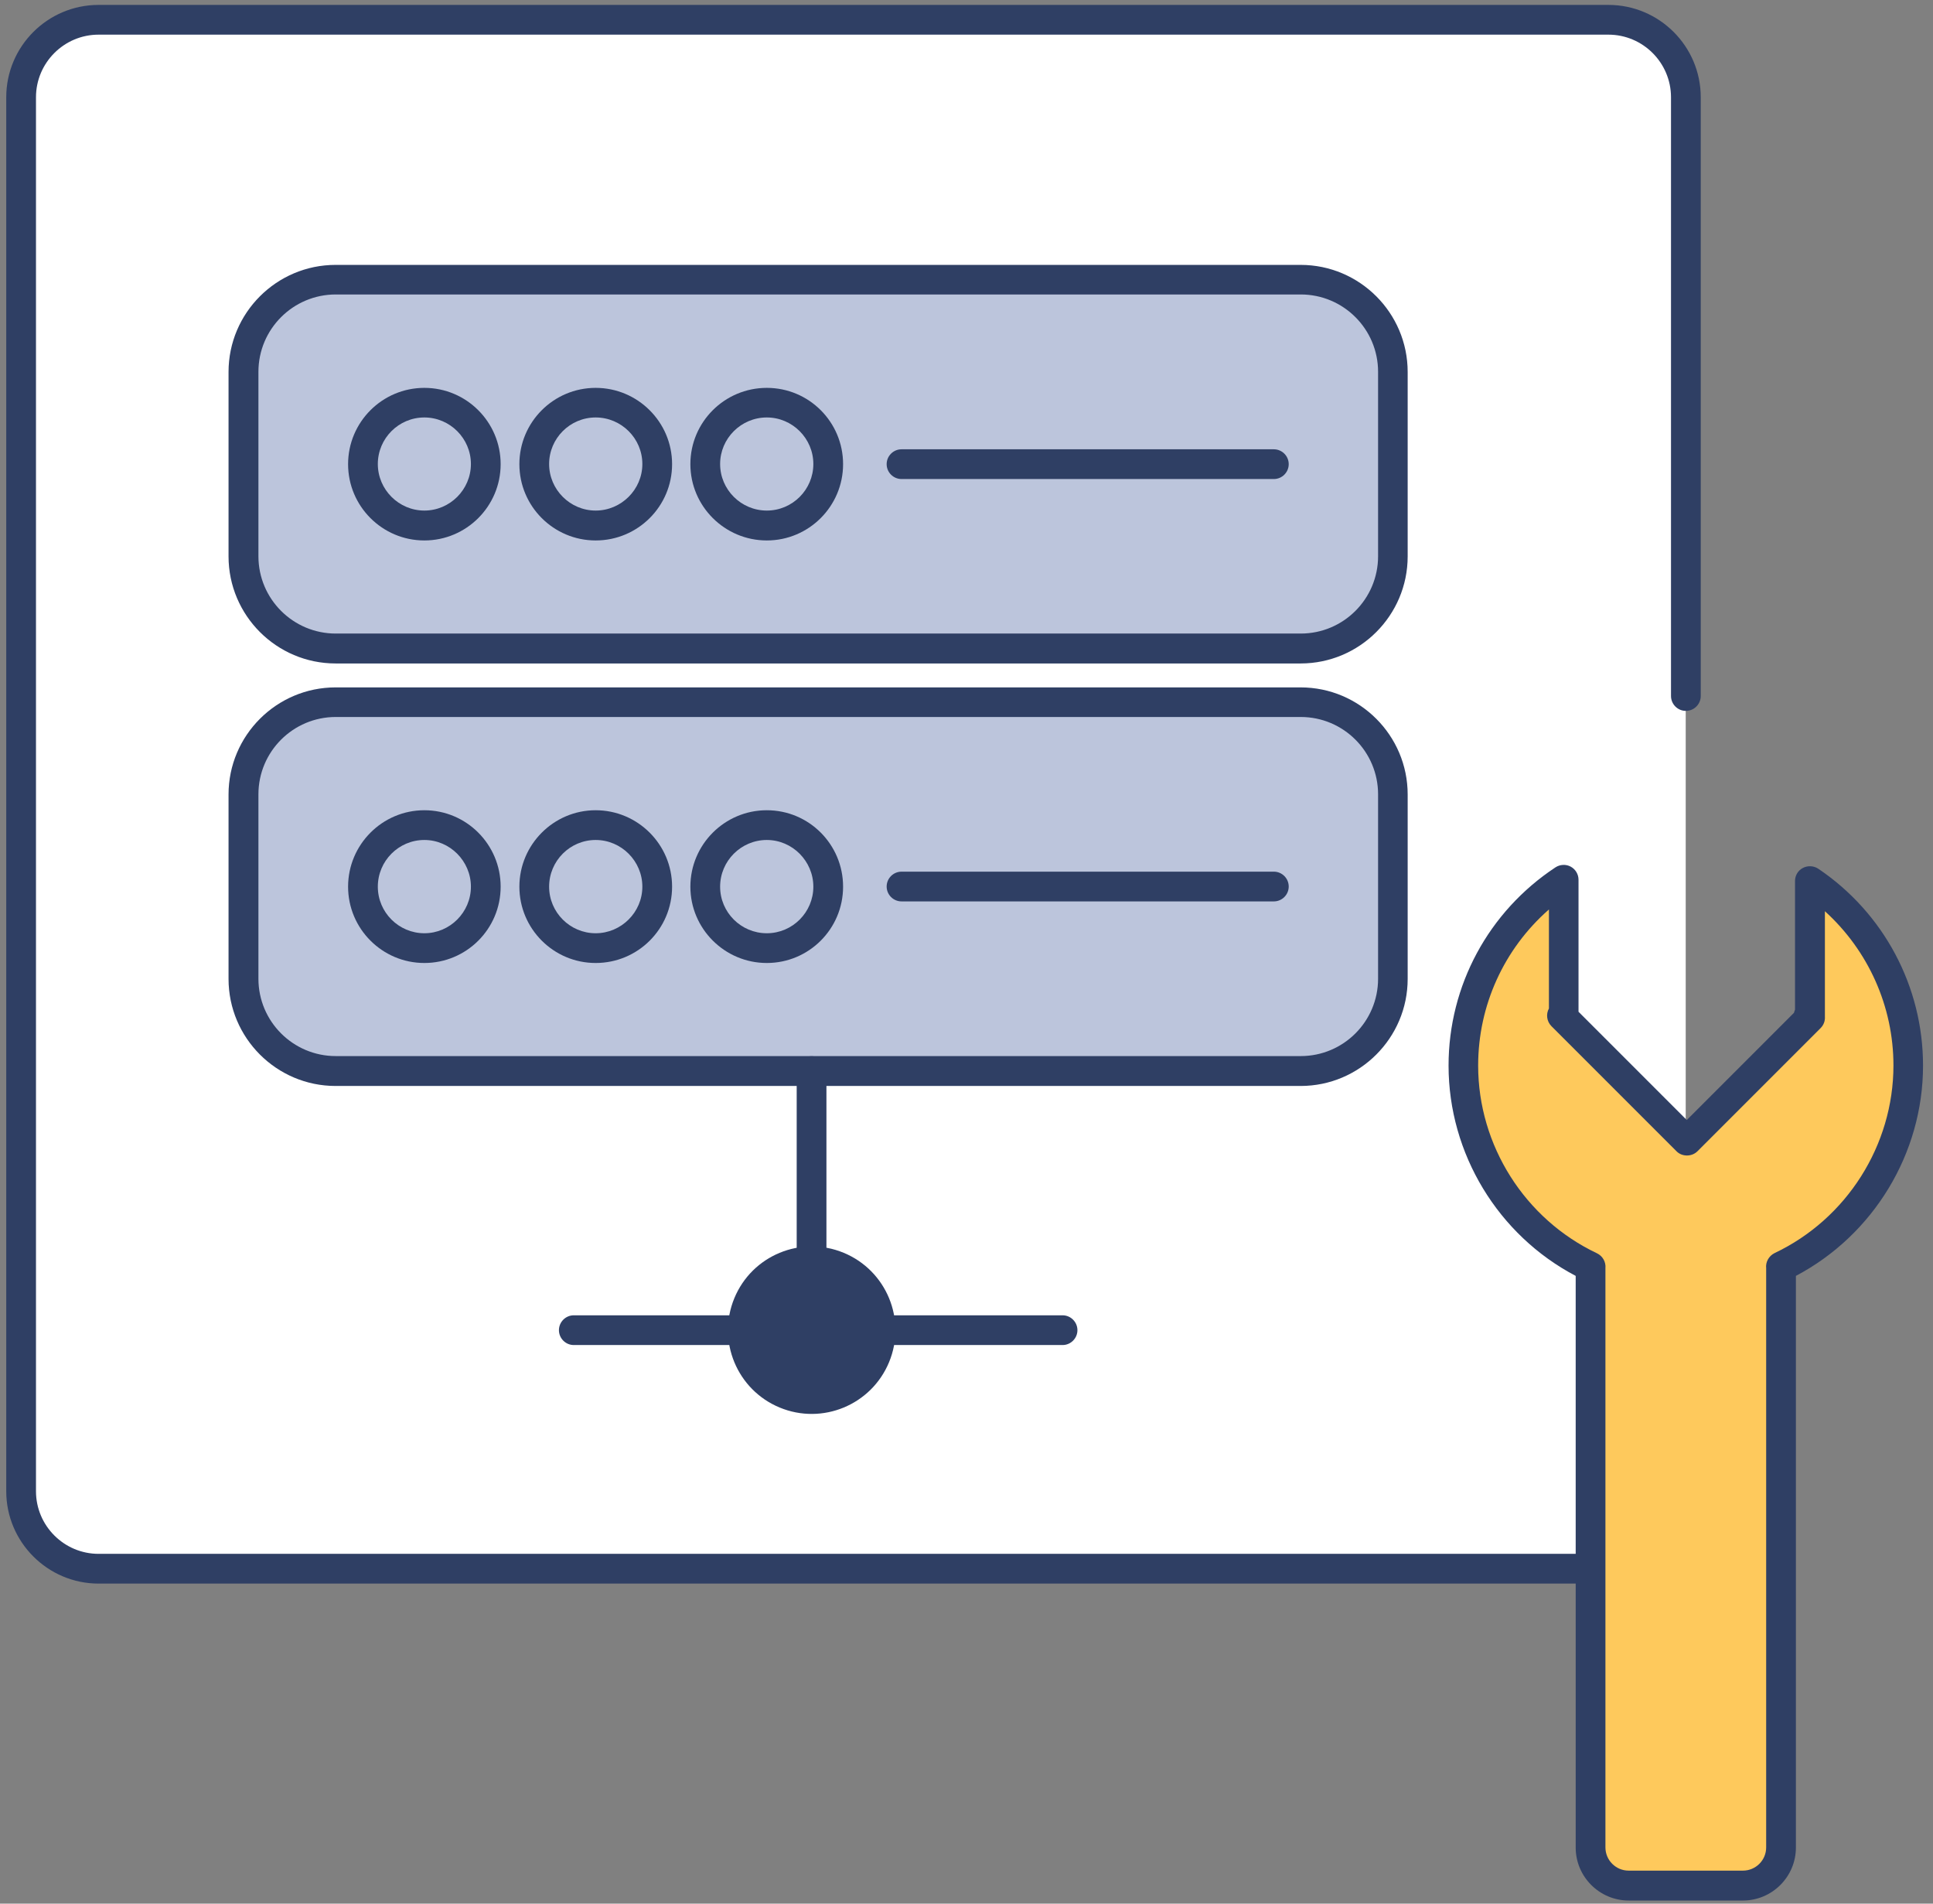 <svg viewBox="0 0 130 128" fill="none" xmlns="http://www.w3.org/2000/svg">
<rect x="0" y="0" width="130" height="128" fill="#808080" stroke="none"/>
<g id="technical-assistance-2">
<path id="Vector" d="M6.62 1.34H108.16C111.03 1.34 113.37 3.67 113.37 6.55V100.28C113.37 103.15 111.04 105.49 108.16 105.49H6.61C3.74 105.49 1.4 103.16 1.4 100.28V6.55C1.4 3.68 3.73 1.34 6.61 1.34H6.62Z" fill="white"/>
<path id="Vector_2" d="M108.17 106.48H6.63C3.21 106.48 0.42 103.69 0.42 100.27V6.54C0.42 3.12 3.2 0.33 6.63 0.33H108.17C111.59 0.33 114.38 3.11 114.38 6.54V46.8C114.38 47.35 113.93 47.8 113.38 47.8C112.83 47.8 112.38 47.35 112.38 46.8V6.54C112.38 4.22 110.49 2.33 108.17 2.33H6.63C4.31 2.33 2.42 4.22 2.42 6.54V100.27C2.42 102.59 4.31 104.48 6.63 104.48H108.17C110.49 104.48 112.38 102.59 112.38 100.27V80.8C112.38 80.25 112.83 79.8 113.38 79.8C113.93 79.8 114.38 80.25 114.38 80.8V100.27C114.38 103.69 111.6 106.48 108.17 106.48Z" fill="#2F3F64"/>
<path id="Vector_3" fill-rule="evenodd" clip-rule="evenodd" d="M106.98 85.171C101.92 82.771 98.41 77.611 98.41 71.641C98.41 66.421 101.09 61.821 105.15 59.141V68.151L105.02 68.301L113.43 76.711L121.71 68.431L121.61 68.301H121.71V59.221C125.7 61.911 128.32 66.471 128.32 71.631C128.32 77.601 124.81 82.761 119.75 85.161C119.75 85.251 119.76 85.331 119.76 85.421V124.211C119.76 125.621 118.61 126.771 117.2 126.771H109.51C108.1 126.771 106.95 125.621 106.95 124.211V85.421C106.95 85.331 106.95 85.241 106.96 85.161L106.98 85.171Z" fill="#FEC95C"/>
<path id="Vector_4" d="M117.22 127.79H109.53C107.57 127.79 105.97 126.19 105.97 124.23V85.79C100.75 83.05 97.42 77.57 97.42 71.65C97.42 66.27 100.11 61.29 104.61 58.32C104.92 58.12 105.31 58.1 105.63 58.27C105.95 58.44 106.16 58.78 106.16 59.15V68.03L113.44 75.31L120.65 68.1C120.67 68.03 120.69 67.96 120.72 67.89V59.24C120.72 58.87 120.92 58.53 121.25 58.36C121.58 58.19 121.97 58.21 122.28 58.41C126.7 61.39 129.33 66.34 129.33 71.65C129.33 77.57 125.99 83.04 120.78 85.79V124.23C120.78 126.19 119.18 127.79 117.22 127.79ZM104.15 61.17C101.15 63.81 99.41 67.6 99.41 71.65C99.41 77.02 102.55 81.97 107.4 84.27C107.78 84.45 108.01 84.85 107.97 85.27C107.97 85.32 107.97 85.38 107.97 85.43V124.22C107.97 125.08 108.67 125.78 109.53 125.78H117.22C118.08 125.78 118.78 125.08 118.78 124.22V85.43C118.78 85.38 118.78 85.33 118.78 85.28C118.73 84.86 118.96 84.45 119.34 84.26C124.2 81.96 127.34 77 127.34 71.64C127.34 67.66 125.64 63.91 122.73 61.27V68.3C122.73 68.3 122.73 68.34 122.73 68.36C122.75 68.64 122.65 68.92 122.44 69.13L114.16 77.41C113.78 77.79 113.12 77.79 112.75 77.41L104.34 69C104.02 68.68 103.96 68.19 104.17 67.81V61.15L104.15 61.17Z" fill="#2F3F64"/>
<path id="Vector_5" d="M87.47 18.8H22.57C19.146 18.8 16.37 21.576 16.37 25V37.41C16.37 40.834 19.146 43.61 22.57 43.61H87.47C90.894 43.61 93.67 40.834 93.67 37.41V25C93.67 21.576 90.894 18.8 87.47 18.8Z" fill="#BCC5DC"/>
<path id="Vector_6" d="M87.47 44.611H22.57C18.6 44.611 15.37 41.38 15.37 37.41V25.011C15.37 21.041 18.6 17.811 22.57 17.811H87.47C91.44 17.811 94.67 21.041 94.67 25.011V37.41C94.67 41.38 91.44 44.611 87.47 44.611ZM22.58 19.8C19.71 19.8 17.38 22.131 17.38 25V37.401C17.38 40.27 19.71 42.6 22.58 42.6H87.48C90.35 42.6 92.68 40.27 92.68 37.401V25C92.68 22.131 90.35 19.8 87.48 19.8H22.58Z" fill="#2F3F64"/>
<path id="Vector_7" d="M87.47 47.21H22.57C19.146 47.21 16.37 49.986 16.37 53.41V65.82C16.37 69.244 19.146 72.02 22.57 72.02H87.47C90.894 72.02 93.67 69.244 93.67 65.82V53.41C93.67 49.986 90.894 47.21 87.47 47.21Z" fill="#BCC5DC"/>
<path id="Vector_8" d="M87.47 73.02H22.57C18.6 73.02 15.37 69.79 15.37 65.82V53.42C15.37 49.45 18.6 46.22 22.57 46.22H87.47C91.44 46.22 94.67 49.45 94.67 53.42V65.82C94.67 69.79 91.44 73.02 87.47 73.02ZM22.58 48.21C19.71 48.21 17.38 50.54 17.38 53.41V65.81C17.38 68.68 19.71 71.01 22.58 71.01H87.48C90.35 71.01 92.68 68.68 92.68 65.81V53.41C92.68 50.54 90.35 48.21 87.48 48.21H22.58Z" fill="#2F3F64"/>
<path id="Vector_9" fill-rule="evenodd" clip-rule="evenodd" d="M28.54 27.07C30.82 27.07 32.67 28.92 32.67 31.2C32.67 33.48 30.82 35.34 28.54 35.34C26.26 35.34 24.41 33.49 24.41 31.2C24.41 28.91 26.26 27.07 28.54 27.07Z" fill="#BCC5DC"/>
<path id="Vector_10" d="M28.54 36.34C25.71 36.34 23.41 34.04 23.41 31.21C23.41 28.38 25.71 26.08 28.54 26.08C31.37 26.08 33.67 28.38 33.67 31.21C33.67 34.04 31.37 36.34 28.54 36.34ZM28.54 28.07C26.81 28.07 25.41 29.48 25.41 31.2C25.41 32.92 26.82 34.33 28.54 34.33C30.26 34.33 31.67 32.92 31.67 31.2C31.67 29.48 30.26 28.07 28.54 28.07Z" fill="#2F3F64"/>
<path id="Vector_11" fill-rule="evenodd" clip-rule="evenodd" d="M40.06 27.07C42.34 27.07 44.2 28.92 44.2 31.2C44.2 33.48 42.35 35.34 40.06 35.34C37.77 35.34 35.93 33.49 35.93 31.2C35.93 28.91 37.78 27.07 40.06 27.07Z" fill="#BCC5DC"/>
<path id="Vector_12" d="M40.06 36.34C37.23 36.34 34.93 34.04 34.93 31.21C34.93 28.38 37.23 26.08 40.06 26.08C42.89 26.08 45.2 28.38 45.2 31.21C45.2 34.04 42.9 36.34 40.06 36.34ZM40.06 28.07C38.33 28.07 36.93 29.48 36.93 31.2C36.93 32.92 38.34 34.33 40.06 34.33C41.78 34.33 43.2 32.92 43.2 31.2C43.2 29.48 41.79 28.07 40.06 28.07Z" fill="#2F3F64"/>
<path id="Vector_13" fill-rule="evenodd" clip-rule="evenodd" d="M51.57 27.07C53.85 27.07 55.7 28.92 55.7 31.2C55.7 33.48 53.85 35.34 51.57 35.34C49.29 35.34 47.43 33.49 47.43 31.2C47.43 28.91 49.28 27.07 51.57 27.07Z" fill="#BCC5DC"/>
<path id="Vector_14" d="M51.57 36.34C48.74 36.34 46.43 34.04 46.43 31.21C46.43 28.38 48.73 26.08 51.57 26.08C54.41 26.08 56.7 28.38 56.7 31.21C56.7 34.04 54.4 36.34 51.57 36.34ZM51.57 28.07C49.84 28.07 48.43 29.48 48.43 31.2C48.43 32.92 49.84 34.33 51.57 34.33C53.3 34.33 54.7 32.92 54.7 31.2C54.7 29.48 53.29 28.07 51.57 28.07Z" fill="#2F3F64"/>
<path id="Vector_15" d="M85.67 32.21H60.63C60.08 32.21 59.63 31.76 59.63 31.21C59.63 30.66 60.08 30.21 60.63 30.21H85.67C86.22 30.21 86.67 30.66 86.67 31.21C86.67 31.76 86.22 32.21 85.67 32.21Z" fill="#2F3F64"/>
<path id="Vector_16" fill-rule="evenodd" clip-rule="evenodd" d="M28.54 55.48C30.82 55.48 32.67 57.331 32.67 59.62C32.67 61.91 30.82 63.751 28.54 63.751C26.26 63.751 24.41 61.901 24.41 59.62C24.41 57.34 26.26 55.48 28.54 55.48Z" fill="#BCC5DC"/>
<path id="Vector_17" d="M28.54 64.751C25.71 64.751 23.41 62.45 23.41 59.62C23.41 56.791 25.71 54.48 28.54 54.48C31.37 54.48 33.67 56.781 33.67 59.62C33.67 62.461 31.37 64.751 28.54 64.751ZM28.54 56.48C26.81 56.48 25.41 57.891 25.41 59.62C25.41 61.35 26.82 62.751 28.54 62.751C30.26 62.751 31.67 61.34 31.67 59.62C31.67 57.901 30.26 56.48 28.54 56.48Z" fill="#2F3F64"/>
<path id="Vector_18" fill-rule="evenodd" clip-rule="evenodd" d="M40.06 55.48C42.34 55.48 44.2 57.331 44.2 59.62C44.2 61.91 42.35 63.751 40.06 63.751C37.77 63.751 35.93 61.901 35.93 59.62C35.93 57.34 37.78 55.48 40.06 55.48Z" fill="#BCC5DC"/>
<path id="Vector_19" d="M40.06 64.751C37.23 64.751 34.93 62.45 34.93 59.62C34.93 56.791 37.23 54.48 40.06 54.48C42.89 54.48 45.2 56.781 45.2 59.62C45.2 62.461 42.9 64.751 40.06 64.751ZM40.06 56.48C38.33 56.48 36.93 57.891 36.93 59.62C36.93 61.35 38.34 62.751 40.06 62.751C41.78 62.751 43.2 61.34 43.2 59.62C43.2 57.901 41.79 56.48 40.06 56.48Z" fill="#2F3F64"/>
<path id="Vector_20" fill-rule="evenodd" clip-rule="evenodd" d="M51.57 55.48C53.85 55.48 55.7 57.331 55.7 59.62C55.7 61.91 53.85 63.751 51.57 63.751C49.29 63.751 47.43 61.901 47.43 59.62C47.43 57.34 49.28 55.48 51.57 55.48Z" fill="#BCC5DC"/>
<path id="Vector_21" d="M51.57 64.751C48.74 64.751 46.43 62.45 46.43 59.62C46.43 56.791 48.73 54.48 51.57 54.48C54.41 54.48 56.7 56.781 56.7 59.62C56.7 62.461 54.4 64.751 51.57 64.751ZM51.57 56.48C49.84 56.48 48.43 57.891 48.43 59.62C48.43 61.35 49.84 62.751 51.57 62.751C53.3 62.751 54.7 61.34 54.7 59.62C54.7 57.901 53.29 56.48 51.57 56.48Z" fill="#2F3F64"/>
<path id="Vector_22" d="M85.67 60.61H60.63C60.08 60.61 59.63 60.16 59.63 59.61C59.63 59.06 60.08 58.61 60.63 58.61H85.67C86.22 58.61 86.67 59.06 86.67 59.61C86.67 60.16 86.22 60.61 85.67 60.61Z" fill="#2F3F64"/>
<path id="Vector_23" d="M54.58 88.76C54.03 88.76 53.58 88.311 53.58 87.76V72.02C53.58 71.471 54.03 71.02 54.58 71.02C55.13 71.02 55.58 71.471 55.58 72.02V87.76C55.58 88.311 55.13 88.76 54.58 88.76Z" fill="#2F3F64"/>
<path id="Vector_24" d="M50.27 90.44H38.59C38.04 90.44 37.59 89.99 37.59 89.44C37.59 88.89 38.04 88.44 38.59 88.44H50.27C50.82 88.44 51.27 88.89 51.27 89.44C51.27 89.99 50.82 90.44 50.27 90.44Z" fill="#2F3F64"/>
<path id="Vector_25" d="M71.46 90.44H59.78C59.23 90.44 58.78 89.99 58.78 89.44C58.78 88.89 59.23 88.44 59.78 88.44H71.46C72.01 88.44 72.46 88.89 72.46 89.44C72.46 89.99 72.01 90.44 71.46 90.44Z" fill="#2F3F64"/>
<path id="Vector_26" d="M59.791 91.595C60.981 88.722 59.616 85.429 56.744 84.239C53.871 83.049 50.578 84.413 49.388 87.286C48.198 90.159 49.562 93.452 52.435 94.642C55.307 95.832 58.601 94.468 59.791 91.595Z" fill="#2F3F64"/>
</g>
</svg>
